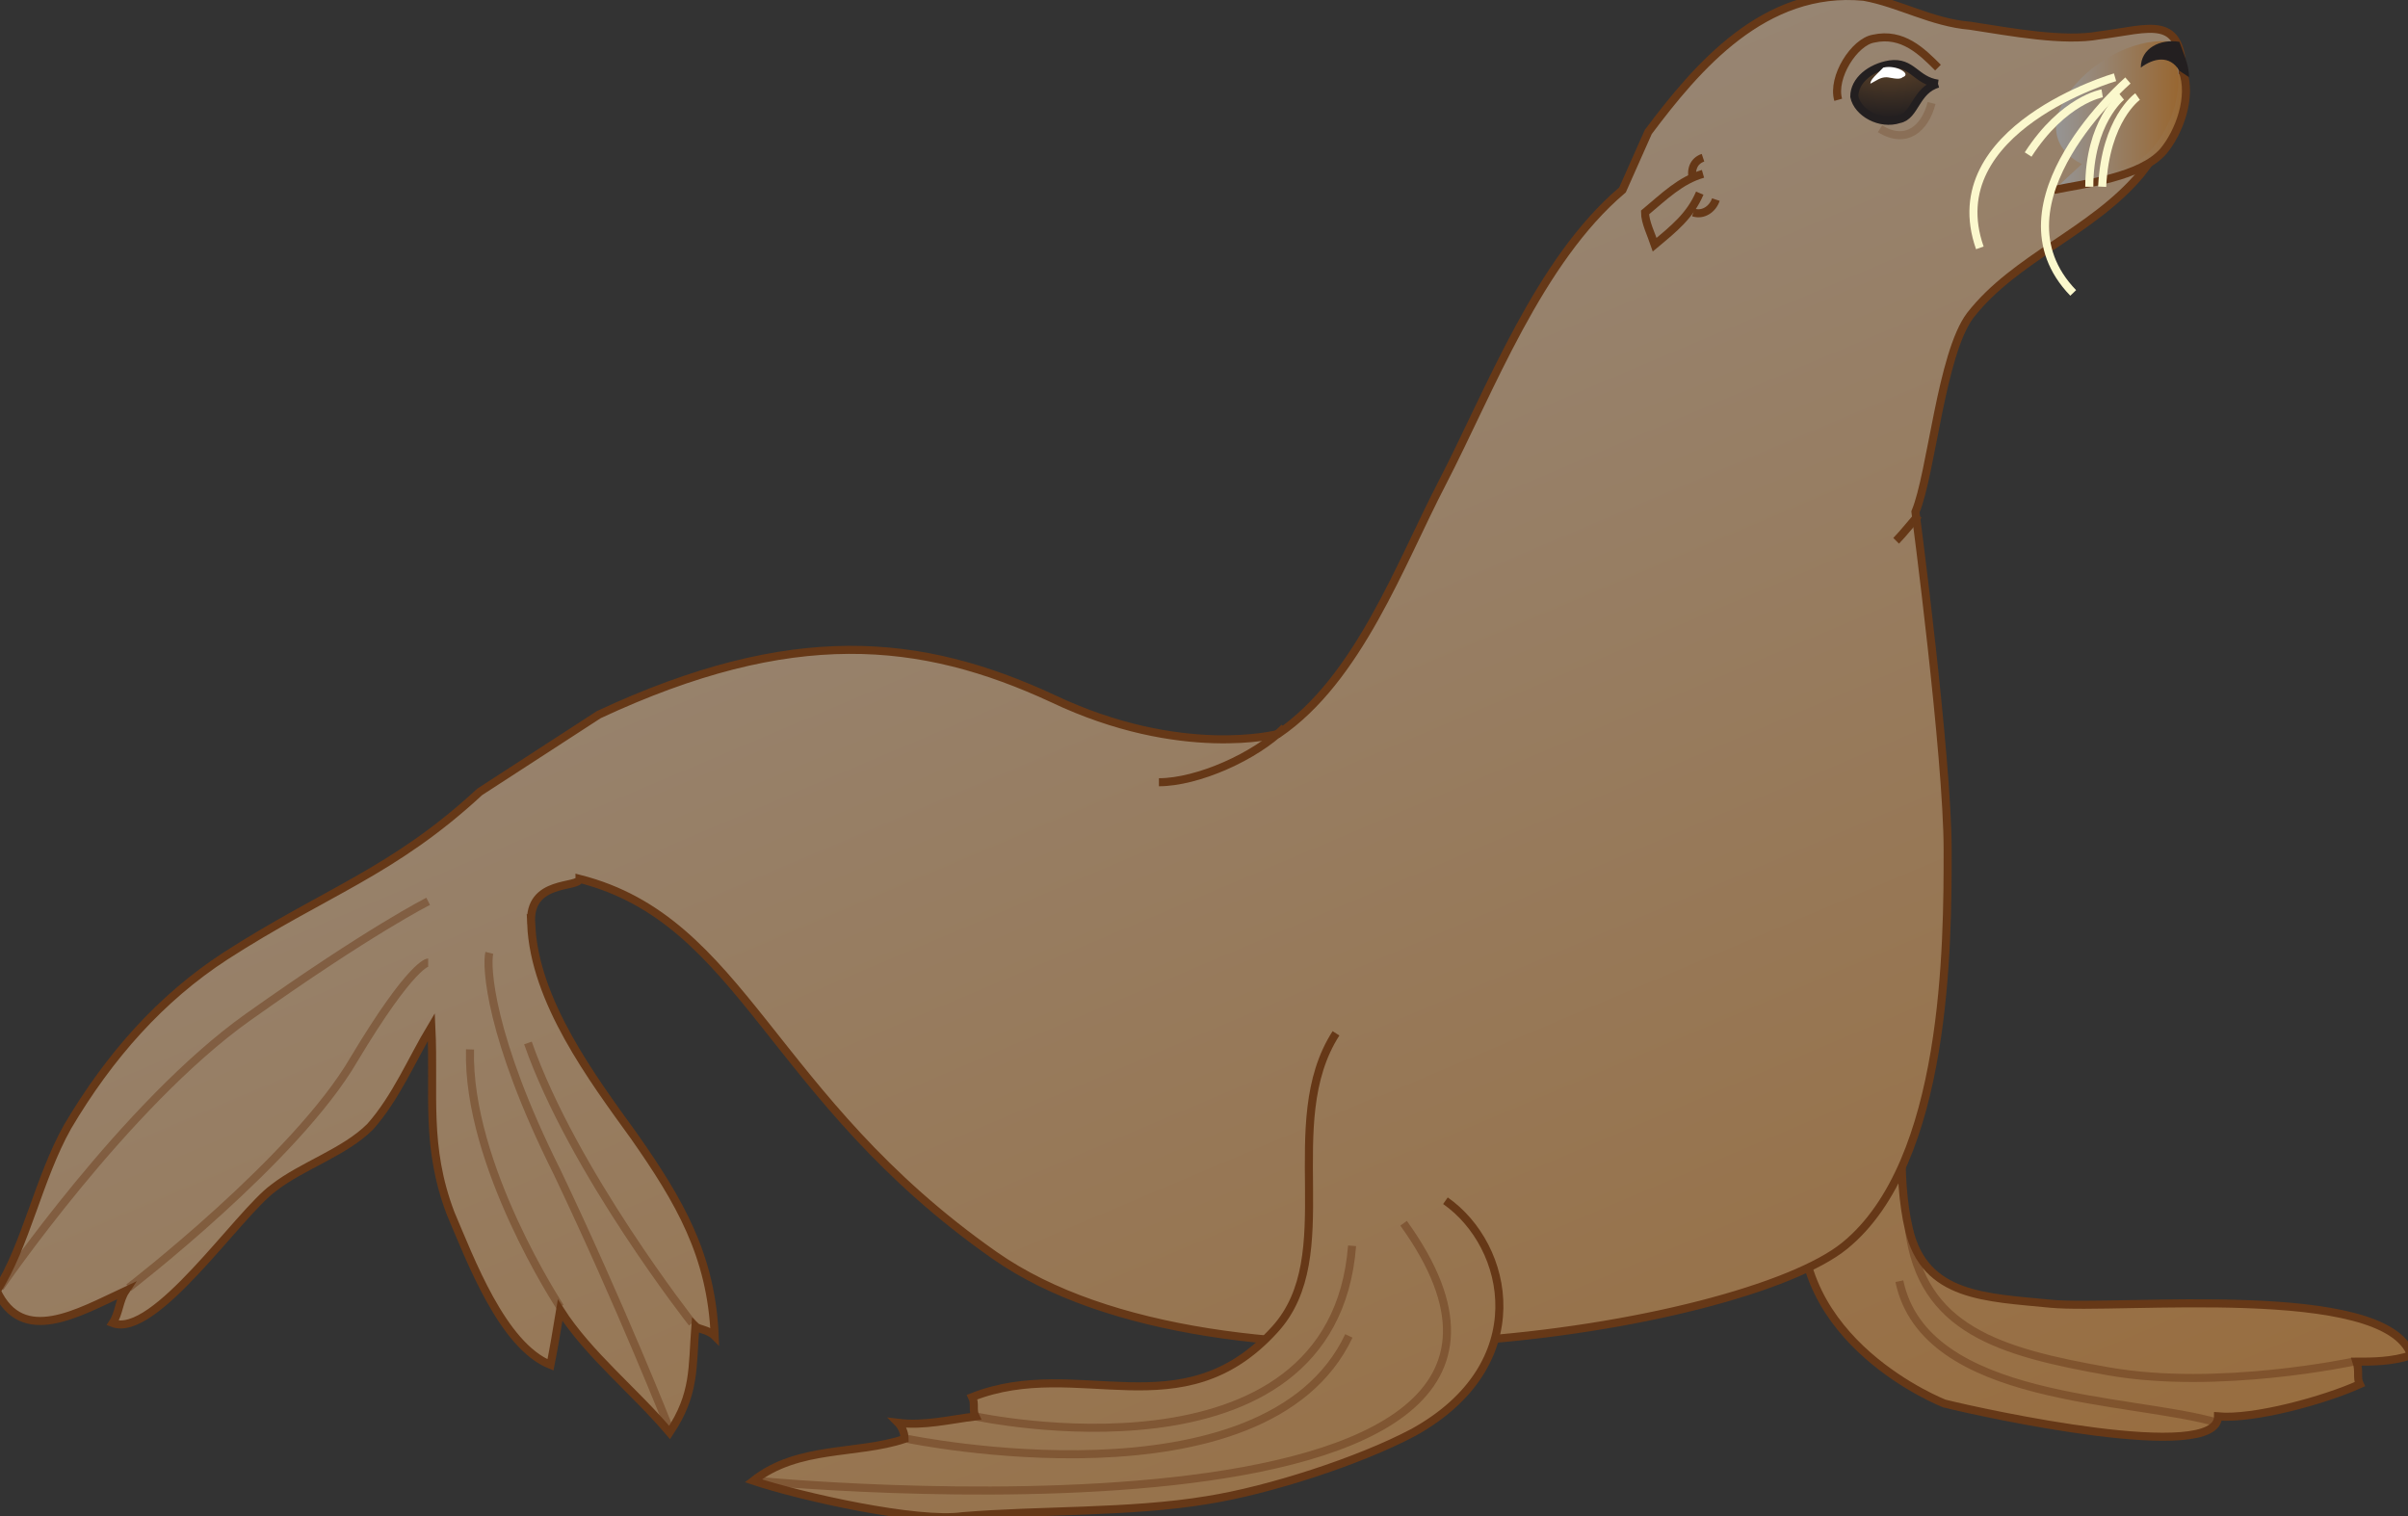 <svg xmlns="http://www.w3.org/2000/svg" version="1.0" viewBox="0 0 74.8 47.1"><rect x="0" y="0" width="74.8" height="47.1" fill="#333333" stroke="none"/><switch><g><linearGradient id="a" x1="-195.591" x2="-159.407" y1="57.466" y2="-28.016" gradientTransform="matrix(-1 0 0 1 -123.073 0)" gradientUnits="userSpaceOnUse"><stop offset="0" stop-color="#986732"/><stop offset="1" stop-color="#969595"/></linearGradient><path fill="url(#a)" stroke="#663817" stroke-width=".25" d="M59.3 32.7c-.2 1.7-.4 3.8 0 5.5.5 2.1 2.4 2.1 4.4 2.3 2.1.2 10.4-.7 11.2 1.6-.6.2-1.2.2-1.7.2.1.3 0 .5.1.7-1.1.5-3.3 1.1-4.4 1 0 1.5-7.3-.1-8.5-.4 0 0-4.9-1.9-4.4-6.3"/><linearGradient id="b" x1="-175.765" x2="-140.418" y1="65.215" y2="-18.29" gradientTransform="matrix(-1 0 0 1 -123.073 0)" gradientUnits="userSpaceOnUse"><stop offset="0" stop-color="#986732"/><stop offset="1" stop-color="#969595"/></linearGradient><path fill="url(#b)" stroke="#663817" stroke-width=".25" d="M16.5 28.7c.1 2.4 1.9 4.8 3.2 6.6 1.4 2 2.4 3.7 2.5 6.2-.2-.2-.5-.2-.6-.3-.1 1.3 0 2.1-.8 3.3-1.1-1.3-2.5-2.4-3.4-3.8-.1.6-.2 1.2-.3 1.7-1.5-.6-2.5-3.3-3.1-4.7-.8-2.1-.5-3.7-.6-5.8-.6 1-1.1 2.2-1.9 3.1-.8.8-2.1 1.2-3 1.9-1.1.8-3.7 4.7-5 4.2.2-.3.2-.7.4-1-1.5.7-3.2 1.7-4 0 .9-1.4 1.3-3.5 2.2-5.1C3.4 32.8 5 31 7 29.7c3.1-2 5.2-2.6 7.9-5.1l3.7-2.4c6-2.8 10-2.4 14.1-.5 4 1.9 7 1.1 7 1.1 2.5-1.7 3.8-5.3 5.1-7.8 1.5-2.9 3-6.9 5.6-9.1l.8-1.8c1.5-2 3.6-4.5 6.7-4.2 1.1.2 2.1.8 3.3.9 1.3.2 2.9.5 4 .3 1.6-.2 2.6-.7 2.6 1.3 0 1.2-.6 2.1-1.3 3C65 7.2 62.6 8 61.2 9.8c-.9 1.2-1.2 4.9-1.7 6.1 0 0 1 7.6 1 10.5 0 2.9 0 9.7-3.2 12.3-3.2 2.6-19.4 5.2-26.4.3S23.1 28.6 18 27.3c0 .3-1.6 0-1.5 1.4z"/><linearGradient id="c" x1="-168.782" x2="-133.66" y1="67.912" y2="-15.062" gradientTransform="matrix(-1 0 0 1 -123.073 0)" gradientUnits="userSpaceOnUse"><stop offset="0" stop-color="#986732"/><stop offset="1" stop-color="#969595"/></linearGradient><path fill="url(#c)" stroke="#663817" stroke-width=".25" d="M41.5 32.1c-1.8 2.8.2 6.9-1.9 9.2-2.9 3.2-6.1.8-9.4 2.1.1.2 0 .4.1.6-.8.1-1.6.3-2.4.2.1.1.2.3.2.5-1.5.5-3.3.2-4.7 1.3 1.5.5 5.1 1.3 6.5 1.1 2.4-.2 5.2-.1 7.6-.5 1.9-.3 4.7-1.2 6.4-2.1 3.8-2.1 3-5.8 1-7.2"/><radialGradient id="d" cx="-181.765" cy="49.449" r="3.973" gradientTransform="matrix(-1 0 0 .849 -123.073 -41.7)" gradientUnits="userSpaceOnUse"><stop offset="0" stop-color="#986732"/><stop offset="1" stop-color="#231f20"/></radialGradient><path fill="url(#d)" stroke="#231F20" stroke-width=".25" d="M60.2 2.6c-.7-.1-.8-.7-1.5-.6-.6.1-1.1.5-1.1 1 .1.5.8.9 1.4.7.5-.1.5-.9 1.2-1.1"/><path fill="#FFF" d="M58.3 2.3c-.1.1-.2.2-.2.3.2-.1.3-.2.5-.2.1 0 .4.1.5 0 .3-.1-.2-.4-.6-.3l-.2.2z"/><linearGradient id="e" x1="-190.992" x2="-186.921" y1="4" y2="4" gradientTransform="matrix(-1 0 0 1 -123.073 0)" gradientUnits="userSpaceOnUse"><stop offset="0" stop-color="#986732"/><stop offset="1" stop-color="#969595"/></linearGradient><path fill="url(#e)" stroke="#663817" stroke-width=".25" d="M67.8 2.2c.3.8-.1 1.9-.6 2.5-.7.8-2.4 1-3.4 1.2"/><path fill="none" stroke="#663817" stroke-width=".25" d="M52.9 5.4c-.7.2-1.2.7-1.8 1.2 0 .3.2.7.3 1 .6-.5 1.1-.9 1.4-1.6"/><linearGradient id="f" x1="-190.727" x2="-186.934" y1="3.344" y2="3.344" gradientTransform="matrix(-1 0 0 1 -123.073 0)" gradientUnits="userSpaceOnUse"><stop offset="0" stop-color="#986732"/><stop offset="1" stop-color="#969595"/></linearGradient><path fill="url(#f)" d="M67.5 1.3c-2.1-.3-4.9 2.5-3 3.7 2.1 1.3 3.7-1.9 3-3.3"/><path fill="none" stroke="#FBF8CD" stroke-width=".25" d="M66.1 2.5s-4.4 3.8-1.7 6.6"/><path fill="#231F20" d="M67.7 2.2c-.3-.5-.8-.4-1.2-.1 0-.6.6-.9 1.2-.8.1.3.3.7.3 1.1"/><path fill="none" stroke="#FBF8CD" stroke-width=".25" d="M65.7 2.4S60.2 4 61.5 7.7M66.4 3s-1 .7-1.1 2.8m.6-2.8s-1 .8-1 2.8"/><path fill="none" stroke="#663817" stroke-width=".25" d="M68.9 44.2c-2.7-.8-9.1-.6-9.9-4.4m14.1 2.5s-4.2.9-7.6.3c-3.4-.6-5.8-1.3-6.2-4.4m-31.1 6.5s11.1 2.3 13.7-3.2M30.3 44s11.1 2.4 11.7-5.3M23.5 46s27.8 2.7 20.1-8" opacity=".48"/><path fill="none" stroke="#663817" stroke-width=".25" d="M20.8 44.4s-1.5-3.8-3.5-8c-2.1-4.2-2.2-6.4-2.1-6.8m2.2 11s-2.9-4.4-2.8-8m6.9 8.5s-3.7-4.7-5.1-8.7M4 40s5.2-4 7-7.1c1.8-3 2.3-3 2.3-3M0 40s3.9-5.7 7.7-8.4c3.8-2.7 5.6-3.6 5.6-3.6" opacity=".46"/><path fill="none" stroke="#663817" stroke-width=".25" d="M39.9 22.6c-.9.9-2.7 1.7-3.9 1.7M59.6 16c-.1.1-.5.6-.7.8M57.1 3.1c-.2-.7.5-1.8 1.1-1.9.9-.2 1.5.4 2 .9"/><path fill="none" stroke="#663817" stroke-width=".25" d="M60 3.2c-.2.8-.8 1.3-1.6.8" opacity=".25"/><path fill="none" stroke="#663817" stroke-width=".25" d="M53.3 6.2c-.1.3-.4.5-.7.4m0-1c-.1-.3 0-.6.3-.7"/><path fill="none" stroke="#FBF8CD" stroke-width=".25" d="M65.3 2.9s-1.2.2-2.3 1.9"/></g></switch></svg>
